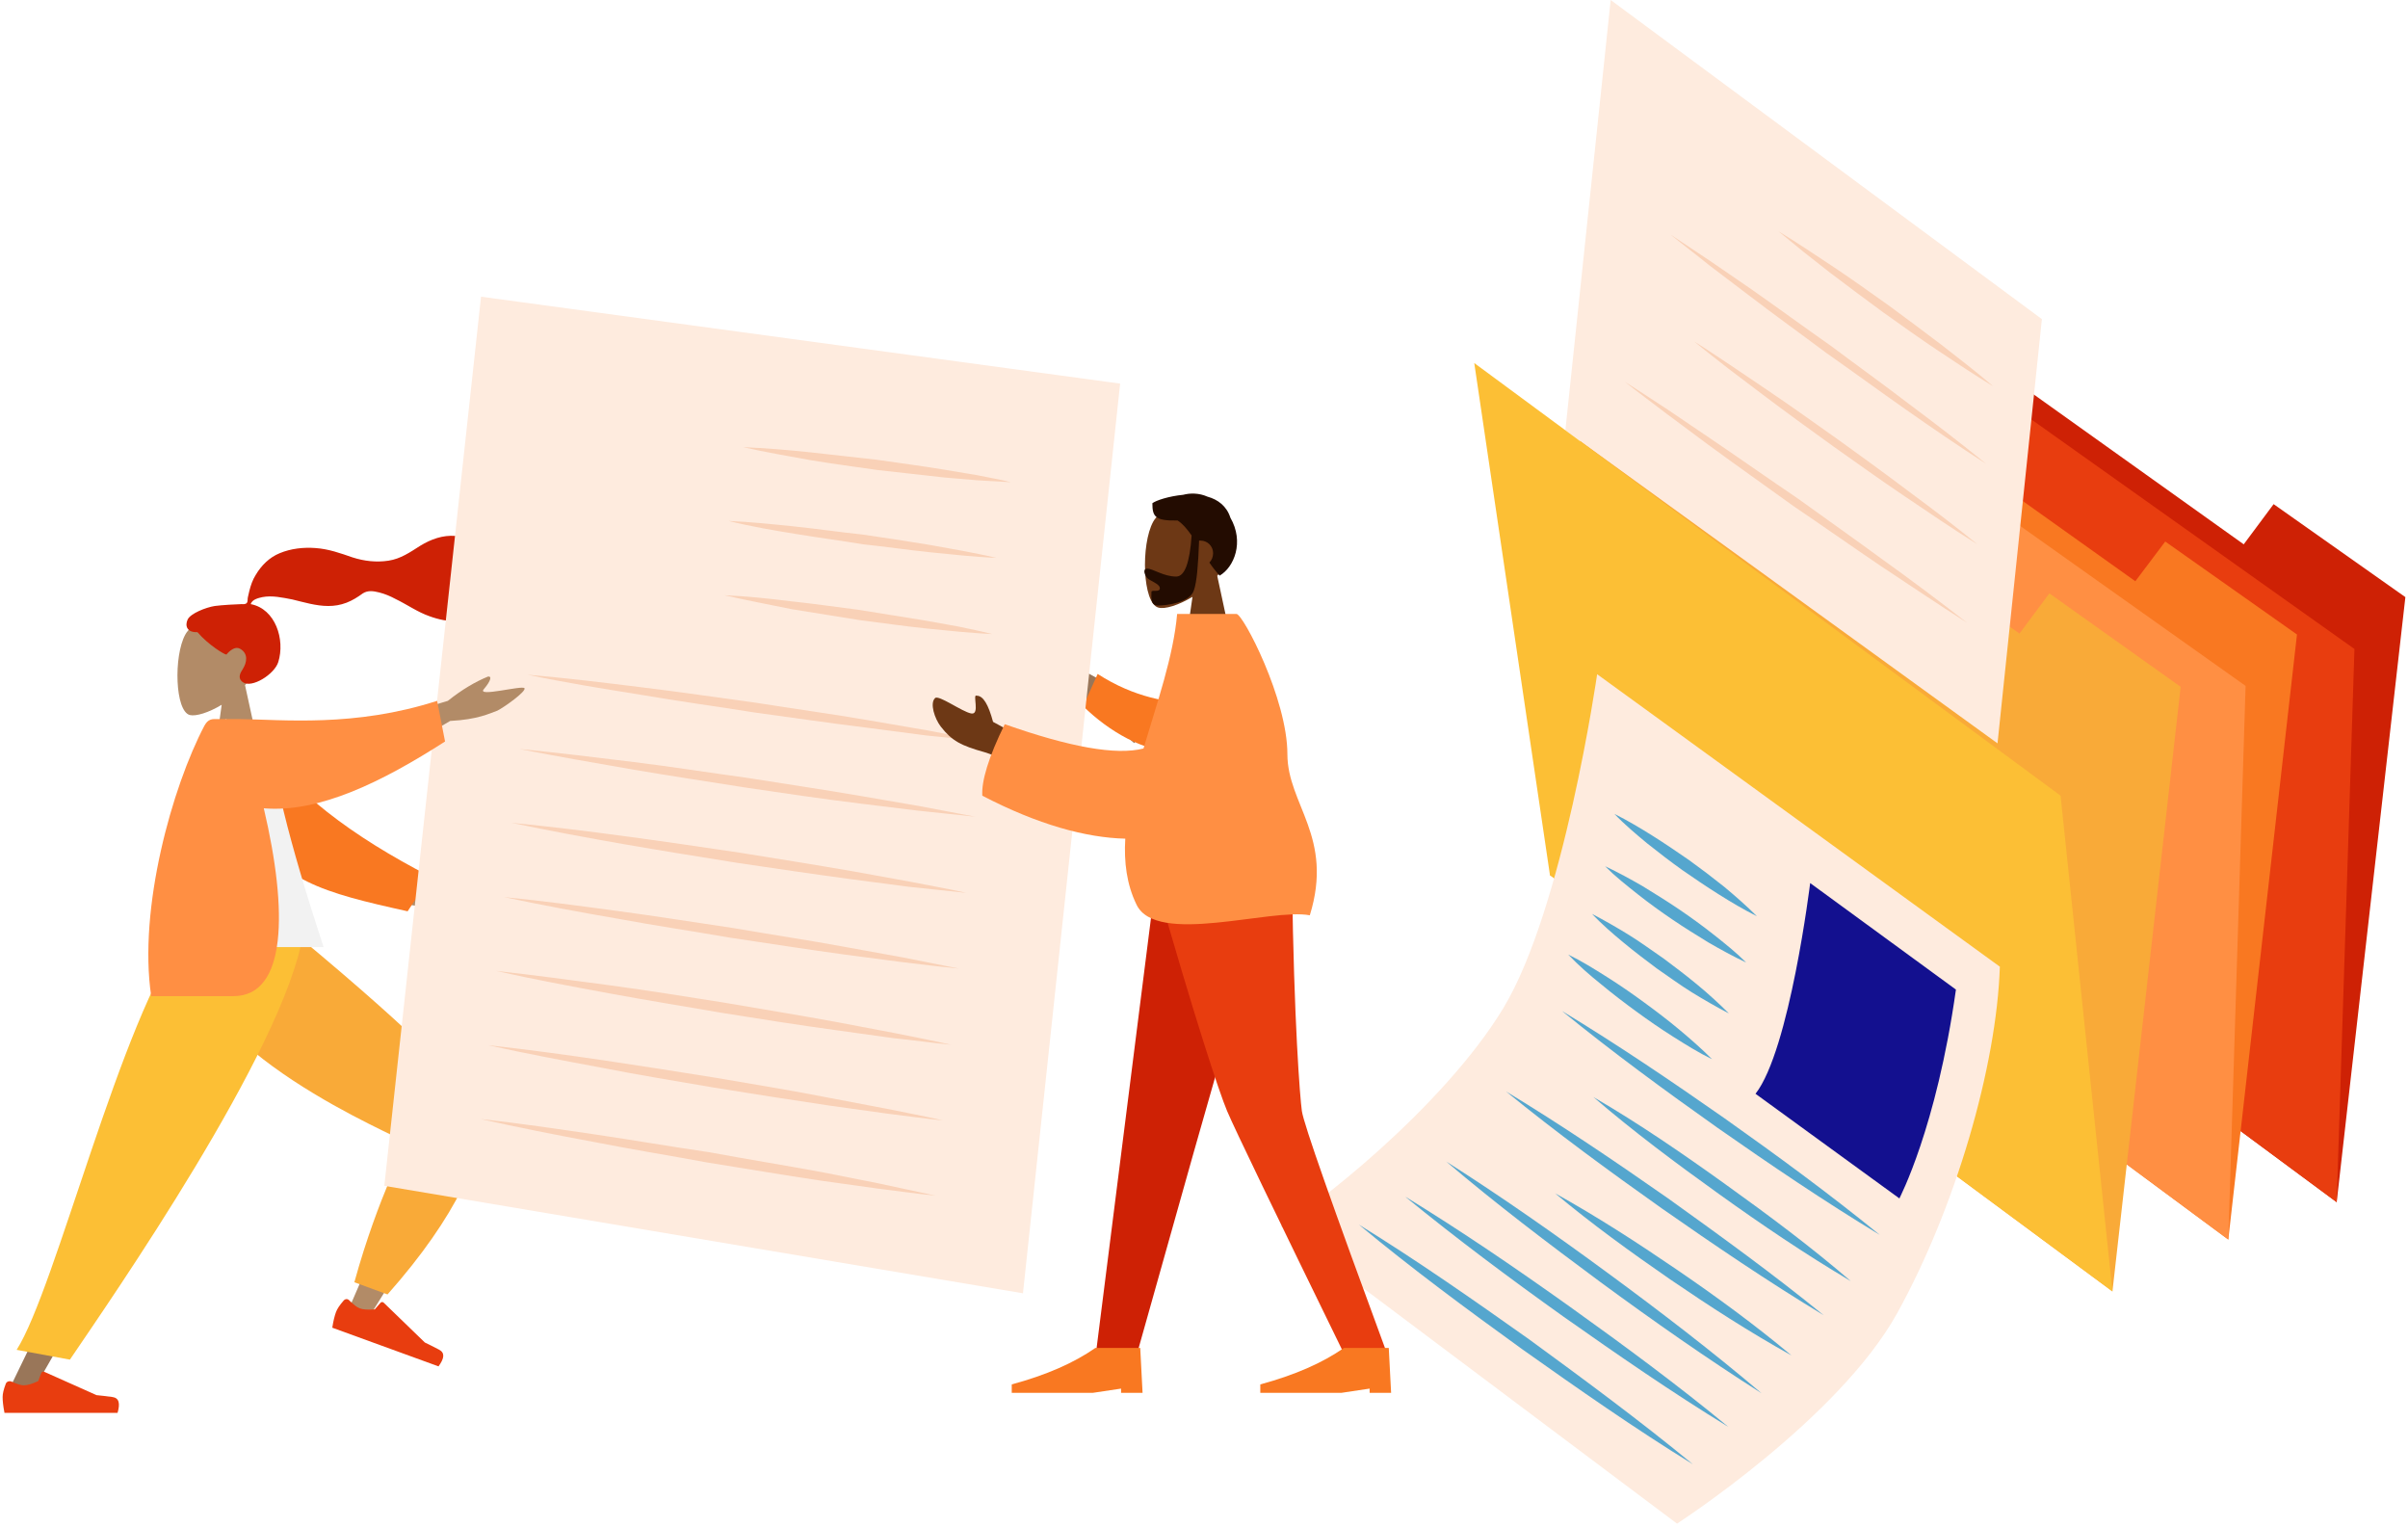 <svg width="276" height="175" viewBox="0 0 276 175" fill="none" xmlns="http://www.w3.org/2000/svg">
<path d="M129.987 85.153L123.775 79.478C120.509 78.568 119.009 77.925 119.277 77.497C119.705 76.855 120.562 77.39 120.937 77.015C121.312 76.64 120.616 75.302 119.92 74.124C119.223 72.892 119.973 72.999 120.402 73.16C121.794 74.07 123.186 75.409 124.578 77.069L133.092 81.727L129.987 85.153Z" fill="#997659"/>
<path d="M137.002 80.602C134.003 80.549 130.04 79.96 125.81 77.229L124.15 80.924C127.095 83.815 131.218 86.224 134.806 86.117C137.591 86.064 139.036 82.637 137.002 80.602Z" fill="#F97821"/>
<path d="M42.114 102.822L50.575 104.321C52.235 105.338 53.788 106.035 55.234 106.409C55.609 106.463 56.251 106.302 55.341 105.499C54.431 104.696 53.467 103.732 53.627 103.357C53.788 102.983 54.698 103.143 54.859 102.501C54.966 102.072 53.52 101.965 50.575 102.126L43.774 99.128L42.114 102.822Z" fill="#B28B67"/>
<path d="M28.781 84.082C33.761 90.882 40.241 95.754 49.344 100.466L46.72 104.428C37.028 102.287 31.834 100.894 28.46 94.255C27.603 92.596 26.425 87.081 25.675 84.19L28.781 84.082Z" fill="#F97821"/>
<path d="M21.124 107.48C21.552 113.102 48.166 129.753 48.326 130.235C48.38 130.449 45.649 136.981 40.026 149.885L42.383 150.795C50.95 137.142 55.02 129.593 54.592 128.147C53.949 126.059 47.041 119.206 33.922 107.587L21.124 107.48Z" fill="#B28B67"/>
<path d="M40.615 146.94L44.417 148.332C52.449 139.283 55.609 131.841 55.02 127.986C54.645 125.47 47.791 118.617 34.404 107.48H20.802C21.284 120.544 45.97 130.235 46.291 130.824C46.666 131.359 43.4 136.821 40.615 146.94Z" fill="#F9AA38"/>
<path d="M139.518 65.986C140.643 64.647 141.392 63.041 141.285 61.22C140.91 55.973 133.628 57.151 132.182 59.775C130.736 62.398 130.95 69.144 132.771 69.626C133.521 69.84 135.074 69.359 136.68 68.395L135.663 75.462H141.553L139.518 65.986Z" fill="#6D3815"/>
<path d="M28.085 78.514C29.156 77.283 29.852 75.73 29.745 74.07C29.424 69.145 22.57 70.215 21.231 72.732C19.892 75.195 20.053 81.513 21.767 81.941C22.463 82.102 23.909 81.673 25.408 80.763L24.497 87.349H30.013L28.085 78.514Z" fill="#B28B67"/>
<path d="M267.827 137.762L275.699 68.426L260.598 57.771L257.171 62.376L207.8 27.145L203.355 90.056L267.827 137.762Z" fill="#CE2105"/>
<path d="M267.827 137.762L269.862 74.369L203.302 27.092L203.355 90.056L267.827 137.762Z" fill="#E83D0F"/>
<path d="M255.404 142.045L263.275 72.709L248.175 62.055L244.748 66.606L195.376 31.429L190.932 94.34L255.404 142.045Z" fill="#F97821"/>
<path d="M255.404 142.045L257.385 78.599L190.825 31.375L190.932 94.34L255.404 142.045Z" fill="#FF8F43"/>
<path d="M242.124 147.988L249.942 78.706L234.895 67.997L231.468 72.602L182.043 37.372L177.653 100.283L242.124 147.988Z" fill="#F9AA38"/>
<path d="M228.951 85.184L234.038 36.569L184.613 0L179.419 49.312L228.951 85.184Z" fill="#FEEBDE"/>
<path d="M168.977 41.602L177.652 100.283L242.123 147.988L236.18 91.181L168.977 41.602Z" fill="#FCBF35"/>
<path d="M229.219 110.777L183.06 77.26C183.06 77.26 179.205 104.138 172.297 115.542C165.39 126.947 150.128 138.833 146.755 140.493L192.217 174.598C192.217 174.598 210.691 162.659 217.438 150.505C224.132 138.404 228.844 122.235 229.219 110.777Z" fill="#FEEBDE"/>
<path d="M224.185 113.4L207.478 101.193C207.478 101.193 205.122 120.361 201.213 125.34L217.706 137.333C217.706 137.28 221.936 129.356 224.185 113.4Z" fill="#13108F"/>
<path d="M194.038 167.798C187.344 163.676 180.919 159.178 174.493 154.627C168.121 150.023 161.802 145.365 155.751 140.332C162.444 144.454 168.87 148.952 175.296 153.503C181.668 158.161 187.987 162.819 194.038 167.798Z" fill="#55A6CE"/>
<path d="M198.107 163.516C191.628 159.553 185.363 155.217 179.205 150.88C173.047 146.489 166.943 141.938 161.052 137.12C167.532 141.082 173.797 145.365 179.955 149.755C186.166 154.199 192.271 158.697 198.107 163.516Z" fill="#55A6CE"/>
<path d="M205.336 155.323C200.517 152.646 195.965 149.701 191.414 146.596C186.916 143.49 182.471 140.278 178.241 136.744C183.06 139.421 187.612 142.366 192.163 145.471C196.715 148.577 201.106 151.789 205.336 155.323Z" fill="#55A6CE"/>
<path d="M209.031 150.719C202.659 146.864 196.501 142.688 190.45 138.458C184.399 134.175 178.402 129.784 172.618 125.073C178.991 128.927 185.149 133.104 191.2 137.333C197.251 141.67 203.248 146.007 209.031 150.719Z" fill="#55A6CE"/>
<path d="M212.137 146.81C206.889 143.704 201.909 140.331 196.983 136.798C192.056 133.264 187.237 129.677 182.632 125.715C187.88 128.766 192.859 132.193 197.786 135.727C202.712 139.261 207.532 142.848 212.137 146.81Z" fill="#55A6CE"/>
<path d="M215.457 141.51C209.085 137.655 202.927 133.478 196.876 129.249C190.825 124.965 184.828 120.575 179.044 115.863C185.417 119.718 191.575 123.894 197.626 128.124C203.677 132.408 209.674 136.798 215.457 141.51Z" fill="#55A6CE"/>
<path d="M196.233 121.378C194.68 120.628 193.234 119.718 191.789 118.808C190.343 117.898 188.951 116.934 187.558 115.917C186.166 114.899 184.827 113.882 183.542 112.811C182.203 111.74 180.918 110.616 179.74 109.385C181.293 110.134 182.739 111.044 184.185 111.954C185.631 112.865 187.023 113.828 188.415 114.846C189.807 115.863 191.146 116.88 192.431 117.951C193.716 119.022 195.001 120.146 196.233 121.378Z" fill="#55A6CE"/>
<path d="M198.161 116.131C196.715 115.382 195.323 114.578 193.93 113.722C192.538 112.865 191.253 111.901 189.914 110.991C188.629 110.027 187.344 109.064 186.059 107.993C184.827 106.976 183.596 105.905 182.471 104.727C183.917 105.476 185.309 106.28 186.701 107.136C188.094 107.993 189.379 108.957 190.718 109.867C192.003 110.831 193.288 111.794 194.573 112.865C195.805 113.882 196.983 114.953 198.161 116.131Z" fill="#55A6CE"/>
<path d="M200.142 110.295C198.643 109.599 197.197 108.796 195.805 107.993C194.412 107.136 193.02 106.28 191.682 105.369C190.343 104.459 189.004 103.495 187.719 102.478C186.434 101.461 185.149 100.444 183.971 99.266C185.47 99.962 186.916 100.765 188.308 101.568C189.7 102.425 191.092 103.281 192.431 104.191C193.77 105.102 195.109 106.065 196.394 107.083C197.679 108.1 198.964 109.117 200.142 110.295Z" fill="#55A6CE"/>
<path d="M201.374 104.995C199.875 104.245 198.429 103.389 196.983 102.478C195.537 101.568 194.198 100.658 192.806 99.694C191.467 98.731 190.129 97.713 188.79 96.642C187.505 95.572 186.22 94.501 185.042 93.269C186.541 94.019 187.987 94.876 189.433 95.786C190.878 96.696 192.217 97.606 193.609 98.57C194.948 99.534 196.287 100.551 197.626 101.622C198.911 102.693 200.196 103.817 201.374 104.995Z" fill="#55A6CE"/>
<path d="M201.909 159.66C195.591 155.644 189.486 151.361 183.435 146.917C177.438 142.473 171.494 137.976 165.764 133.104C172.083 137.119 178.188 141.402 184.238 145.846C190.289 150.29 196.233 154.841 201.909 159.66Z" fill="#55A6CE"/>
<path d="M228.469 44.279C226.274 42.94 224.185 41.548 222.097 40.156C220.009 38.764 217.92 37.265 215.885 35.819C213.85 34.32 211.816 32.821 209.781 31.268L206.782 28.912C205.818 28.109 204.801 27.306 203.837 26.503C204.908 27.145 205.979 27.841 207.05 28.538L210.209 30.626C212.298 32.018 214.386 33.517 216.421 34.962C218.456 36.462 220.49 37.961 222.525 39.514C224.507 41.066 226.541 42.619 228.469 44.279Z" fill="#F9D1B7"/>
<path d="M227.666 53.166C224.507 51.132 221.455 49.044 218.402 46.902C215.35 44.761 212.351 42.565 209.299 40.424C206.3 38.175 203.302 36.033 200.303 33.731L195.859 30.358C194.413 29.18 192.914 28.056 191.468 26.878C193.021 27.895 194.574 28.966 196.126 29.983L200.731 33.142C203.784 35.284 206.782 37.479 209.835 39.62C212.833 41.869 215.832 44.011 218.831 46.313C221.776 48.508 224.775 50.811 227.666 53.166Z" fill="#F9D1B7"/>
<path d="M226.648 62.376C223.81 60.609 221.079 58.735 218.295 56.861C215.51 54.987 212.833 53.059 210.102 51.132C207.425 49.204 204.694 47.223 202.07 45.242L198.107 42.244C196.822 41.227 195.483 40.209 194.198 39.139C195.59 39.995 196.983 40.959 198.375 41.869L202.498 44.653C205.283 46.527 207.96 48.455 210.691 50.382C213.368 52.31 216.099 54.291 218.723 56.272C221.401 58.253 224.025 60.234 226.648 62.376Z" fill="#F9D1B7"/>
<path d="M225.471 71.371C222.097 69.229 218.777 66.98 215.457 64.785C212.137 62.536 208.87 60.234 205.551 57.985C202.284 55.629 199.018 53.327 195.805 50.971L190.985 47.384C189.379 46.153 187.773 44.975 186.22 43.743C187.933 44.814 189.593 45.938 191.253 47.009L196.233 50.382C199.553 52.631 202.82 54.933 206.14 57.182C209.406 59.538 212.672 61.84 215.885 64.196C219.098 66.498 222.311 68.908 225.471 71.371Z" fill="#F9D1B7"/>
<path d="M39.391 149.031C38.901 149.594 38.636 150.01 38.508 150.362C38.361 150.765 38.21 151.336 38.086 152.146C38.539 152.311 42.615 153.794 50.263 156.577C50.95 155.631 51 155.022 50.332 154.665C49.664 154.308 49.129 154.057 48.695 153.841L43.975 149.275C43.893 149.188 43.723 149.183 43.636 149.265L42.955 150.043C42.191 150.107 41.632 150.075 41.23 149.928C40.928 149.818 40.53 149.503 40.068 149.05C39.871 148.807 39.583 148.816 39.391 149.031Z" fill="#E83D0F"/>
<path d="M145.684 100.979L136.795 132.14L130.315 155.163H125.603L132.457 100.979H145.684Z" fill="#CE2105"/>
<path d="M148.094 100.979C148.308 117.042 149.004 125.822 149.218 127.322C149.432 128.821 152.699 138.083 159.017 155.217H154.091C146.059 138.779 141.561 129.463 140.65 127.322C139.74 125.18 136.848 116.399 132.458 100.979H148.094Z" fill="#E83D0F"/>
<path d="M159.446 159.606L159.178 154.466H154.038C151.574 156.18 148.415 157.572 144.453 158.643V159.606H153.77L156.983 159.124V159.606H159.446Z" fill="#F97821"/>
<path d="M130.958 159.606L130.691 154.466H125.55C123.087 156.18 119.927 157.572 115.965 158.643V159.606H125.282L128.495 159.124V159.606H130.958Z" fill="#F97821"/>
<path d="M136.581 61.359C136.367 64.517 135.778 66.07 134.814 66.07C133.368 66.07 132.136 65.16 131.494 65.16C131.012 65.16 131.119 65.749 131.44 66.177C131.708 66.552 132.94 66.873 132.94 67.409C132.94 67.944 131.976 67.516 131.976 67.837C131.976 68.373 131.815 69.39 132.725 69.39C133.689 69.39 136.42 69.069 136.849 67.623C137.17 66.713 137.331 64.839 137.438 61.947C137.491 61.947 137.545 61.947 137.598 61.947C138.402 61.947 139.044 62.59 139.044 63.393C139.044 63.822 138.883 64.196 138.616 64.464C138.937 64.946 139.312 65.428 139.794 65.963C141.454 64.999 142.632 62.108 141.025 59.324C140.597 57.986 139.58 57.236 138.402 56.915C137.438 56.486 136.42 56.486 135.617 56.7C133.957 56.861 132.511 57.343 132.083 57.664C132.083 59.217 132.404 59.699 134.974 59.645C135.564 60.02 136.045 60.609 136.581 61.359Z" fill="#230C01"/>
<path d="M24.613 69.443C25.362 69.336 27.29 69.229 27.665 69.229C27.879 69.229 28.147 69.282 28.307 69.068C28.414 68.907 28.361 68.586 28.414 68.425C28.468 68.211 28.521 67.944 28.575 67.73C28.736 67.087 28.95 66.445 29.325 65.856C29.967 64.785 30.878 63.874 32.056 63.393C33.341 62.857 34.787 62.697 36.179 62.804C37.678 62.911 39.017 63.393 40.409 63.874C41.748 64.303 43.14 64.463 44.532 64.249C45.925 64.035 46.996 63.285 48.174 62.536C49.405 61.786 50.744 61.304 52.19 61.412C53.528 61.519 54.76 62.054 55.831 62.804C56.848 63.5 57.705 64.303 58.187 65.481C58.723 66.712 58.723 68.104 57.866 69.229C56.634 70.835 54.332 71.263 52.458 71.21C51.333 71.21 50.262 70.996 49.245 70.621C47.852 70.139 46.674 69.282 45.336 68.64C44.746 68.318 44.104 68.051 43.461 67.89C42.819 67.73 42.176 67.622 41.587 67.997C40.998 68.425 40.409 68.8 39.713 69.068C39.017 69.336 38.321 69.443 37.625 69.443C36.233 69.443 34.84 69.014 33.502 68.693C32.377 68.479 31.199 68.211 30.074 68.425C29.592 68.533 28.896 68.693 28.736 69.229C31.574 69.764 32.698 73.298 31.895 75.868C31.467 77.26 28.843 78.92 27.825 78.17C27.183 77.688 27.558 77.099 27.825 76.671C28.307 75.921 28.468 74.904 27.558 74.369C26.808 73.887 25.951 75.011 25.951 75.011C25.737 75.011 23.916 73.94 22.631 72.441C21.4 72.495 21.185 71.692 21.507 70.996C21.828 70.299 23.595 69.603 24.613 69.443Z" fill="#CE2105"/>
<path d="M24.398 107.083L12.511 135.566L0.837 159.66H3.622L33.716 107.083H24.398Z" fill="#997659"/>
<path d="M0.676 158.535C0.408 159.231 0.301 159.713 0.301 160.088C0.301 160.516 0.355 161.105 0.515 161.908C0.997 161.908 5.335 161.908 13.474 161.908C13.795 160.784 13.635 160.195 12.885 160.088C12.135 159.981 11.546 159.927 11.065 159.874L5.067 157.197C4.96 157.143 4.799 157.197 4.746 157.304L4.371 158.267C3.675 158.589 3.139 158.749 2.711 158.749C2.39 158.749 1.908 158.589 1.319 158.321C1.051 158.214 0.783 158.321 0.676 158.535Z" fill="#E83D0F"/>
<path d="M1.908 154.681L8.012 155.805C12.724 148.845 32.537 120.361 34.733 107.083H21.131C13.849 116.666 6.406 147.613 1.908 154.681Z" fill="#FCBF35"/>
<path d="M19.418 108.528H37.089C33.073 96.321 31.038 87.968 30.931 83.417C30.931 83.203 30.503 82.775 30.288 82.829C28.896 83.203 27.397 83.096 25.844 82.4C21.667 89.093 20.221 97.392 19.418 108.528Z" fill="#F2F2F2"/>
<path d="M55.135 33.999L128.388 43.958L117.25 148.203L44.05 135.888L55.135 33.999Z" fill="#FEEBDE"/>
<path d="M60.435 77.314C64.826 77.689 69.217 78.224 73.554 78.76C77.945 79.295 82.282 79.938 86.62 80.526C90.957 81.222 95.348 81.811 99.686 82.561L106.218 83.685C108.36 84.114 110.556 84.489 112.698 84.917C110.502 84.756 108.307 84.489 106.111 84.274L99.579 83.418C95.188 82.882 90.85 82.24 86.513 81.651C82.175 80.955 77.784 80.366 73.447 79.616C69.11 78.92 64.772 78.224 60.435 77.314Z" fill="#F9D1B7"/>
<path d="M59.525 85.827C63.916 86.255 68.307 86.791 72.644 87.326C77.035 87.862 81.373 88.558 85.71 89.147C90.047 89.843 94.438 90.485 98.775 91.235L105.308 92.359C107.45 92.787 109.646 93.162 111.788 93.59C109.592 93.376 107.397 93.109 105.201 92.894L98.668 92.091C94.278 91.556 89.94 90.913 85.603 90.271C81.265 89.575 76.874 88.932 72.537 88.183C68.2 87.433 63.862 86.684 59.525 85.827Z" fill="#F9D1B7"/>
<path d="M58.614 94.286C63.005 94.715 67.396 95.25 71.734 95.839C76.125 96.428 80.462 97.07 84.799 97.713C89.137 98.409 93.474 99.105 97.812 99.855L104.291 101.033C106.433 101.461 108.628 101.836 110.77 102.318C108.575 102.103 106.379 101.836 104.184 101.622L97.651 100.765C93.26 100.176 88.923 99.533 84.585 98.891C80.248 98.195 75.91 97.499 71.573 96.749C67.289 96 62.952 95.197 58.614 94.286Z" fill="#F9D1B7"/>
<path d="M57.758 102.8C62.148 103.228 66.486 103.817 70.877 104.406C75.268 104.995 79.605 105.691 83.943 106.333C88.28 107.083 92.618 107.725 96.955 108.528L103.434 109.706C105.576 110.135 107.772 110.563 109.913 110.991C107.718 110.777 105.523 110.509 103.327 110.242L96.794 109.385C92.457 108.796 88.066 108.1 83.728 107.458C79.391 106.708 75.054 106.066 70.716 105.262C66.379 104.513 62.041 103.71 57.758 102.8Z" fill="#F9D1B7"/>
<path d="M56.847 111.259C61.238 111.741 65.576 112.33 69.967 112.919C74.304 113.508 78.695 114.204 83.032 114.9C87.37 115.65 91.707 116.346 96.044 117.149L102.524 118.38C104.666 118.809 106.861 119.237 109.003 119.719C106.808 119.505 104.612 119.183 102.417 118.969L95.884 118.059C91.547 117.47 87.156 116.774 82.818 116.078C78.481 115.328 74.143 114.632 69.806 113.829C65.469 113.026 61.131 112.223 56.847 111.259Z" fill="#F9D1B7"/>
<path d="M55.937 119.772C60.328 120.254 64.666 120.843 69.056 121.486C73.394 122.128 77.785 122.824 82.122 123.52C86.46 124.27 90.797 124.966 95.134 125.822L101.614 127.054C103.756 127.482 105.951 127.911 108.093 128.392C105.897 128.178 103.702 127.857 101.507 127.589L94.974 126.679C90.636 126.037 86.245 125.341 81.908 124.644C77.571 123.895 73.233 123.199 68.896 122.342C64.612 121.539 60.275 120.736 55.937 119.772Z" fill="#F9D1B7"/>
<path d="M55.08 128.232C59.471 128.714 63.809 129.356 68.2 129.999C72.537 130.641 76.874 131.391 81.265 132.033C85.603 132.836 89.94 133.532 94.278 134.335L100.757 135.62C102.899 136.102 105.094 136.531 107.236 137.012C105.041 136.798 102.845 136.477 100.65 136.209L94.117 135.299C89.78 134.657 85.442 133.907 81.051 133.211C76.714 132.408 72.376 131.712 68.039 130.855C63.702 130.052 59.364 129.195 55.08 128.232Z" fill="#F9D1B7"/>
<path d="M85.175 51.239C87.691 51.346 90.261 51.56 92.832 51.828C95.402 52.096 97.919 52.417 100.489 52.685C103.06 53.06 105.576 53.381 108.147 53.809L112.002 54.452C113.287 54.719 114.572 54.934 115.857 55.255C114.572 55.201 113.341 55.094 112.056 55.041L108.254 54.719C105.683 54.452 103.167 54.13 100.596 53.863C98.026 53.488 95.509 53.167 92.939 52.738C90.315 52.257 87.745 51.828 85.175 51.239Z" fill="#F9D1B7"/>
<path d="M83.514 59.699C86.031 59.806 88.602 60.074 91.172 60.341C93.742 60.609 96.259 60.984 98.829 61.251C101.4 61.626 103.916 62.001 106.486 62.429L110.342 63.125C111.627 63.393 112.912 63.607 114.197 63.928C112.912 63.875 111.627 63.768 110.396 63.661L106.594 63.286C104.023 63.018 101.507 62.644 98.936 62.376C96.366 61.947 93.849 61.626 91.279 61.198C88.655 60.77 86.085 60.341 83.514 59.699Z" fill="#F9D1B7"/>
<path d="M83.033 68.212C85.603 68.319 88.12 68.587 90.69 68.908C93.26 69.175 95.777 69.55 98.348 69.871C100.918 70.3 103.435 70.675 106.005 71.103L109.86 71.799C111.146 72.067 112.431 72.334 113.716 72.656C112.431 72.602 111.146 72.495 109.914 72.388L106.112 72.013C103.542 71.745 101.025 71.371 98.455 71.049C95.884 70.621 93.368 70.246 90.797 69.818C88.174 69.282 85.603 68.801 83.033 68.212Z" fill="#F9D1B7"/>
<path d="M117.357 88.557C115.75 87.379 114.251 86.629 112.859 86.201C110.181 85.451 109.11 84.916 107.825 83.256C107.129 82.346 106.54 80.579 107.183 79.99C107.611 79.615 110.235 81.543 111.306 81.757C112.377 81.971 111.413 79.455 111.949 79.723C112.698 79.723 113.287 80.74 113.823 82.721L117.571 84.755L117.357 88.557Z" fill="#6D3815"/>
<path d="M131.065 85.773C127.906 86.576 122.605 85.612 115.162 82.989C113.288 86.79 112.484 89.521 112.591 91.181C118.964 94.5 124.479 95.999 128.977 96.106C128.816 98.784 129.138 101.353 130.262 103.656C132.511 108.421 145.684 104.031 150.128 104.887C152.913 95.892 147.558 92.198 147.558 86.415C147.558 80.097 142.471 70.353 141.721 70.353H134.921C134.493 75.225 132.618 80.526 131.065 85.773Z" fill="#FF8F43"/>
<path d="M42.658 82.936L51.333 80.312C52.939 79.027 54.492 78.117 55.938 77.528C56.366 77.475 56.313 77.957 55.456 78.974C54.599 79.938 59.901 78.492 60.115 78.867C60.329 79.242 57.758 81.062 57.009 81.437C56.099 81.758 54.76 82.454 51.6 82.615L44.853 86.577L42.658 82.936Z" fill="#B28B67"/>
<path d="M27.343 82.4C32.43 82.454 40.623 83.364 50.101 80.312L51.011 84.97C43.836 89.575 36.607 93.162 30.235 92.626C33.019 104.459 32.859 114.15 26.754 114.15C23.863 114.15 20.703 114.15 17.33 114.15C15.831 104.084 19.739 90.164 23.434 83.15C23.595 82.882 23.863 82.4 24.559 82.4C25.255 82.4 26.165 82.4 27.343 82.4Z" fill="#FF8F43"/>
</svg>
